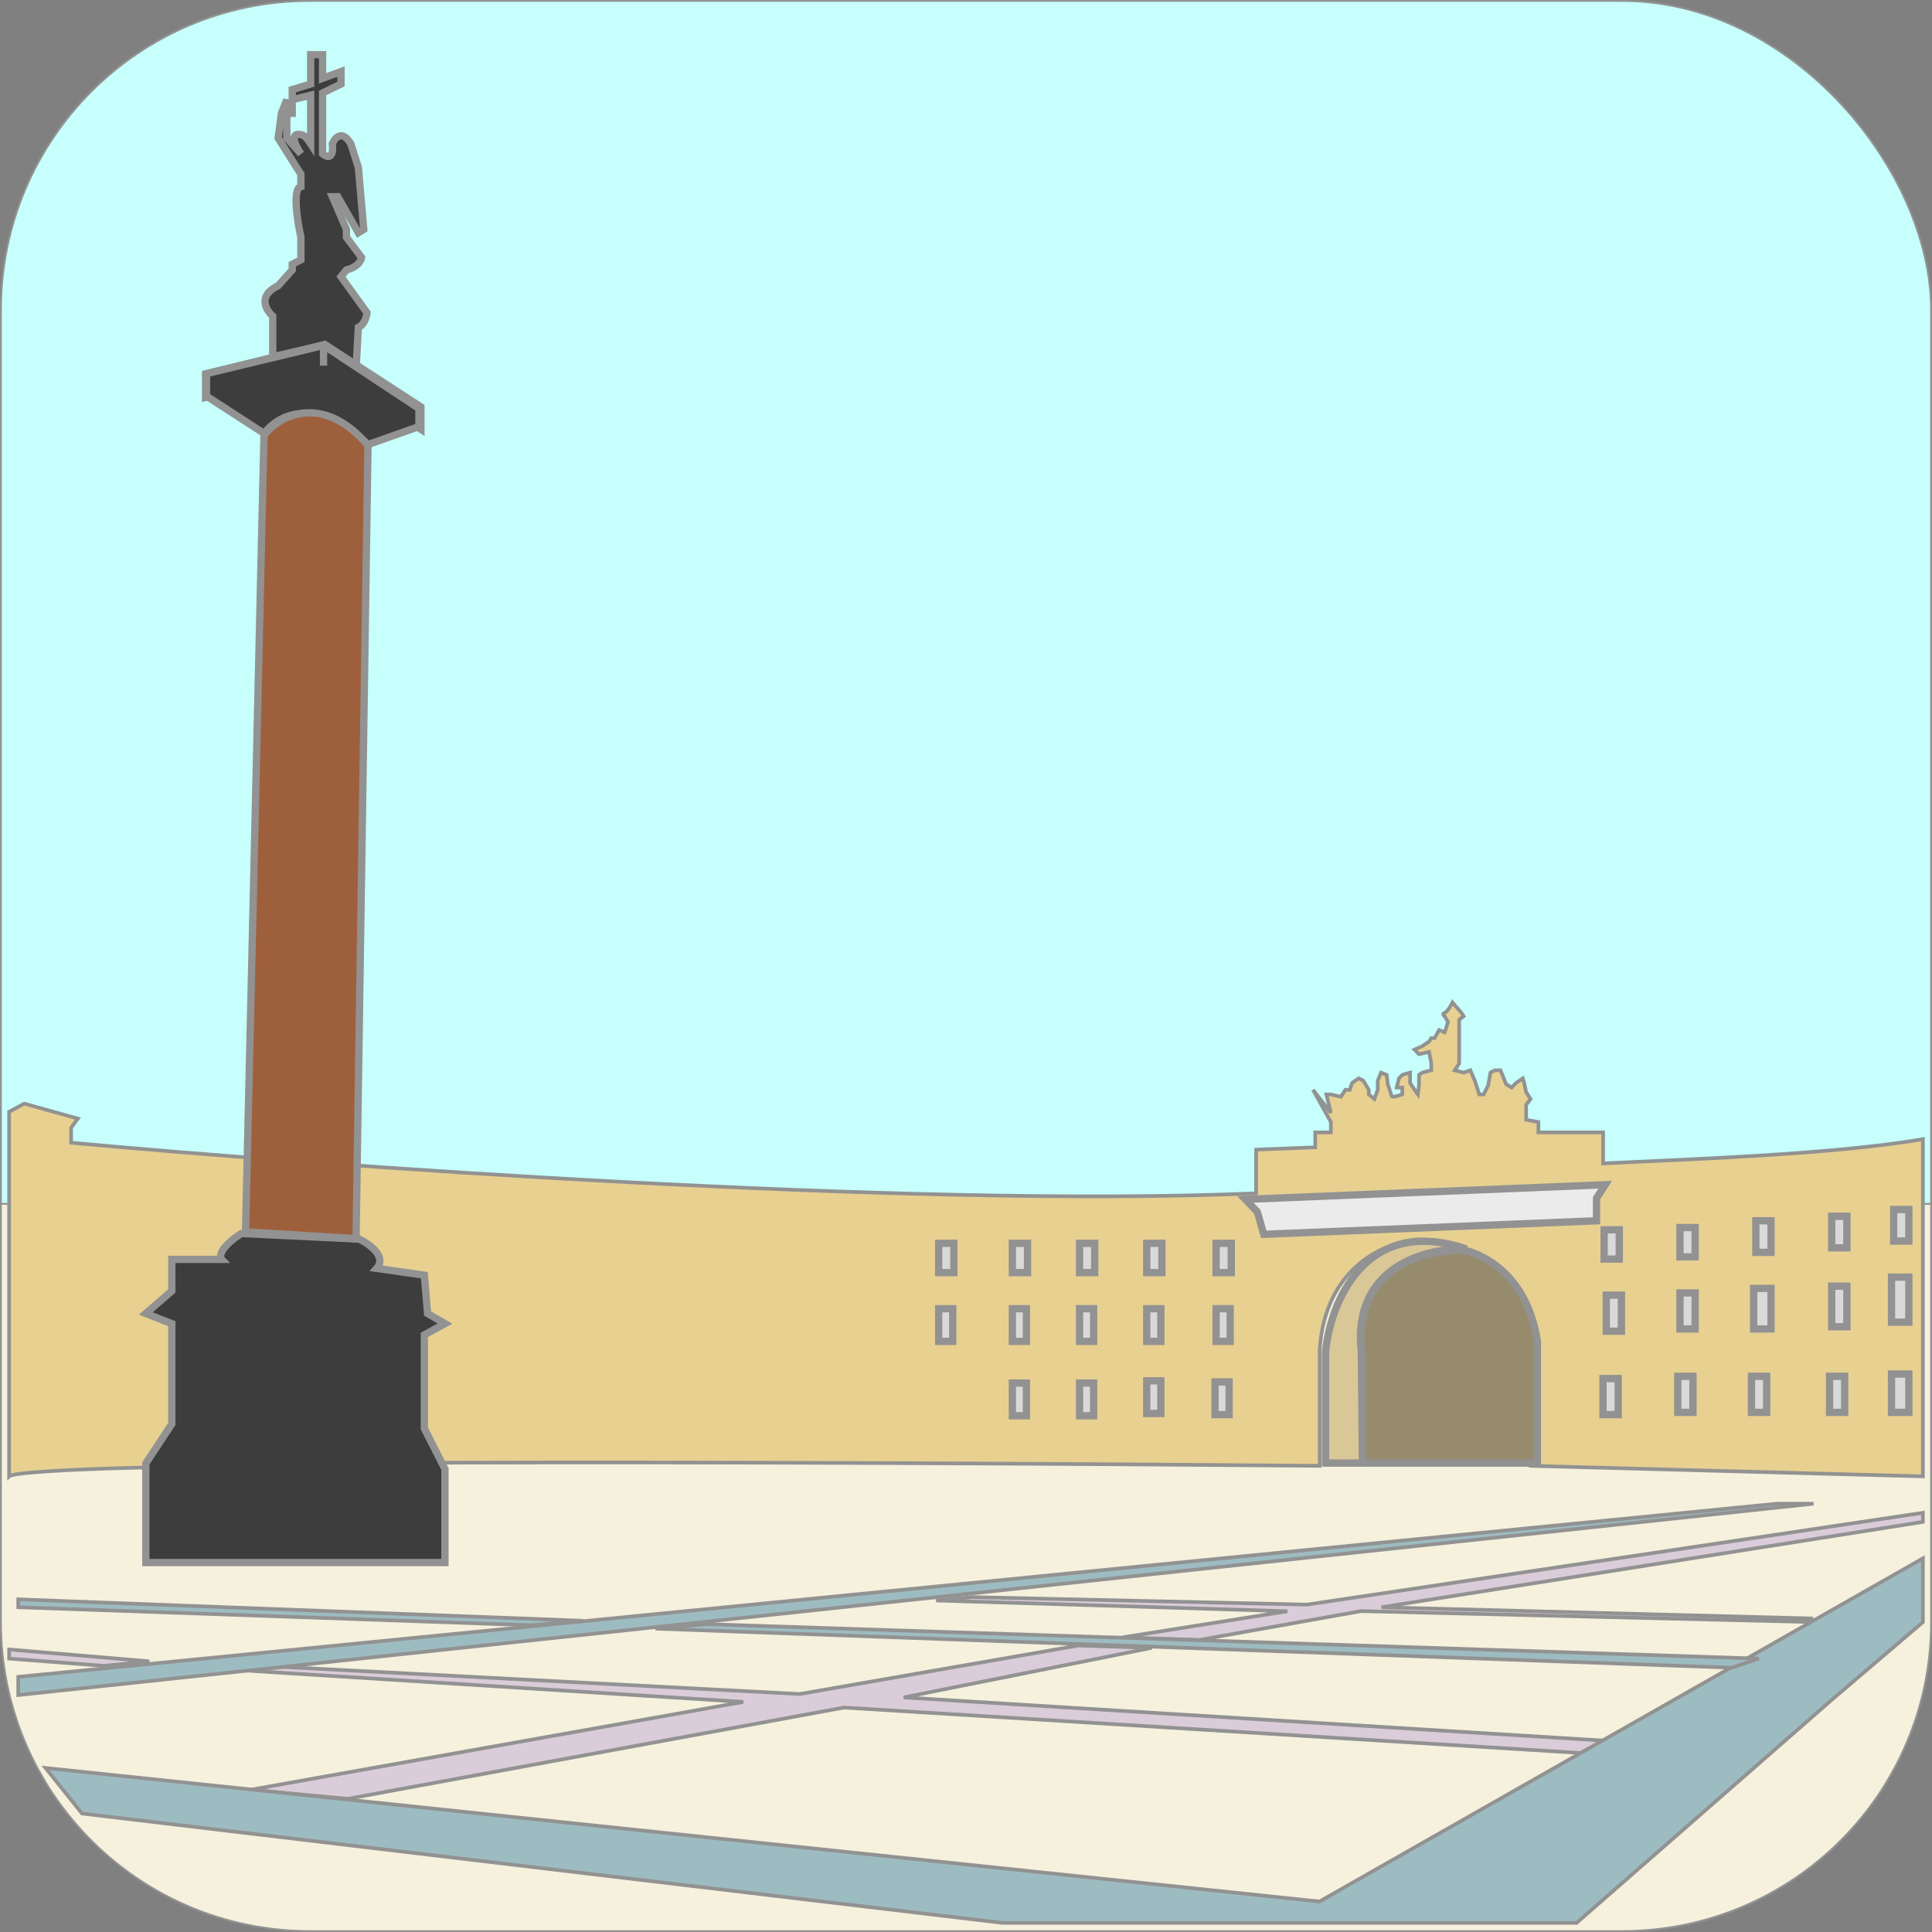 <svg width="106" height="106" viewBox="0 0 106 106" fill="none" xmlns="http://www.w3.org/2000/svg">
<rect x="0" y="0" width="106" height="106" fill="#808080" stroke="none"/>
<rect x="0.05" y="0.05" width="105.9" height="105.9" rx="16.95" fill="#C6FFFC" stroke="#929292" stroke-width="0.1"/>
<path d="M0.05 66.05H105.95V89C105.95 98.361 98.361 105.95 89 105.95H17C7.639 105.95 0.05 98.361 0.05 89V66.05Z" fill="#F5F1DD" stroke="#929292" stroke-width="0.1"/>
<path d="M0.5 61V81C0.714 80.792 3.829 80.598 8.581 80.5L8.076 82H24.35V80.251C40.027 80.2 59.648 80.311 72.406 80.423V74.051C72.7 69.509 75.978 68.168 77.733 68C82.288 68.101 83.895 71.865 83.976 73.799V80.423L105.5 81V62.5C100.554 63.358 92.078 63.621 87.956 63.832V62.129H84.405V61.561L83.732 61.435V60.614L83.976 60.299L83.732 59.921L83.609 59.353L83.548 59.164L83.181 59.416L82.936 59.668L82.63 59.479L82.507 59.164L82.323 58.722H82.017L81.773 58.848L81.65 59.542L81.405 60.047H81.16L80.915 59.29L80.671 58.722L80.303 58.848L79.814 58.722L80.058 58.343V56.64V55.946L80.303 55.757L80.181 55.568L79.691 55C79.609 55.168 79.41 55.517 79.263 55.568C79.116 55.618 79.201 55.715 79.263 55.757L79.446 56.072L79.263 56.64L78.957 56.514L78.712 56.956H78.528L78.406 57.145L78.038 57.397L77.61 57.586L77.855 57.839L78.406 57.713L78.528 58.343V58.722L78.038 58.848L77.855 58.974V59.542L77.793 60.047L77.61 59.794L77.365 59.416V58.848L76.936 58.974L76.753 59.164L76.63 59.668H76.936V60.047C76.814 60.089 76.544 60.173 76.447 60.173C76.349 60.173 76.324 60.089 76.324 60.047L76.141 59.479L76.079 58.974L75.773 58.848L75.59 59.29V59.794L75.406 60.299L75.1 60.047V59.794L74.794 59.29L74.549 59.164L74.181 59.416L74.059 59.794H73.814L73.569 60.173L73.018 60.047H72.773L73.018 61.056L72.039 59.794L73.018 61.561V62.129H72.161V62.949L68.917 63.075V65.472C49.866 66.279 17.636 63.958 3.903 62.696V61.876L4.27 61.371L1.332 60.551L0.5 61Z" fill="#E8D090" stroke="#929292" stroke-width="0.2"/>
<path d="M87.594 65.742V66.979L69.338 67.721L68.982 66.484L68.328 65.804L88.069 65L87.594 65.742Z" fill="#EBEBEB" stroke="#929292" stroke-width="0.4"/>
<path d="M88.783 75.635H87.95V77.614H88.783V75.635Z" fill="#D9D9D9" stroke="#929292" stroke-width="0.4"/>
<path d="M104.729 75.388H103.778V77.49H104.729V75.388Z" fill="#D9D9D9" stroke="#929292" stroke-width="0.4"/>
<path d="M104.729 66.36H103.897V68.092H104.729V66.36Z" fill="#D9D9D9" stroke="#929292" stroke-width="0.4"/>
<path d="M101.329 66.731H100.497V68.463H101.329V66.731Z" fill="#D9D9D9" stroke="#929292" stroke-width="0.4"/>
<path d="M97.167 66.979H96.335V68.71H97.167V66.979Z" fill="#D9D9D9" stroke="#929292" stroke-width="0.4"/>
<path d="M93.005 67.35H92.172V68.957H93.005V67.35Z" fill="#D9D9D9" stroke="#929292" stroke-width="0.4"/>
<path d="M88.842 67.473H88.01V69.081H88.842V67.473Z" fill="#D9D9D9" stroke="#929292" stroke-width="0.4"/>
<path d="M104.729 70.07H103.778V72.543H104.729V70.07Z" fill="#D9D9D9" stroke="#929292" stroke-width="0.4"/>
<path d="M101.329 70.565H100.497V72.791H101.329V70.565Z" fill="#D9D9D9" stroke="#929292" stroke-width="0.4"/>
<path d="M97.167 70.689H96.215V72.915H97.167V70.689Z" fill="#D9D9D9" stroke="#929292" stroke-width="0.4"/>
<path d="M93.005 70.936H92.172V72.915H93.005V70.936Z" fill="#D9D9D9" stroke="#929292" stroke-width="0.4"/>
<path d="M88.961 71.059H88.129V73.038H88.961V71.059Z" fill="#D9D9D9" stroke="#929292" stroke-width="0.4"/>
<path d="M92.885 75.511H92.053V77.49H92.885V75.511Z" fill="#D9D9D9" stroke="#929292" stroke-width="0.4"/>
<path d="M96.929 75.511H96.096V77.49H96.929V75.511Z" fill="#D9D9D9" stroke="#929292" stroke-width="0.4"/>
<path d="M101.21 75.511H100.378V77.49H101.21V75.511Z" fill="#D9D9D9" stroke="#929292" stroke-width="0.4"/>
<path d="M74.749 74.46V80.272H84.349V73.588C83.778 69.878 81.3 68.815 80.349 68.588C74.878 68.687 74.373 72.523 74.749 74.46Z" fill="#968B6C"/>
<path d="M72.728 80.272H74.749M74.749 80.272V74.46C74.373 72.523 74.878 68.687 80.349 68.588C81.3 68.815 83.778 69.878 84.349 73.588V80.272H74.749Z" stroke="#929292" stroke-width="0.4"/>
<path d="M67.436 75.82H66.663V77.614H67.436V75.82Z" fill="#D9D9D9" stroke="#929292" stroke-width="0.4"/>
<path d="M52.333 68.215H51.5V69.823H52.333V68.215Z" fill="#D9D9D9" stroke="#929292" stroke-width="0.4"/>
<path d="M52.273 71.802H51.5V73.595H52.273V71.802Z" fill="#D9D9D9" stroke="#929292" stroke-width="0.4"/>
<path d="M56.376 68.215H55.543V69.823H56.376V68.215Z" fill="#D9D9D9" stroke="#929292" stroke-width="0.4"/>
<path d="M56.316 71.802H55.543V73.595H56.316V71.802Z" fill="#D9D9D9" stroke="#929292" stroke-width="0.4"/>
<path d="M56.316 75.882H55.543V77.676H56.316V75.882Z" fill="#D9D9D9" stroke="#929292" stroke-width="0.4"/>
<path d="M60.062 68.215H59.23V69.823H60.062V68.215Z" fill="#D9D9D9" stroke="#929292" stroke-width="0.4"/>
<path d="M60.003 71.802H59.23V73.595H60.003V71.802Z" fill="#D9D9D9" stroke="#929292" stroke-width="0.4"/>
<path d="M60.003 75.882H59.23V77.676H60.003V75.882Z" fill="#D9D9D9" stroke="#929292" stroke-width="0.4"/>
<path d="M63.749 68.215H62.916V69.823H63.749V68.215Z" fill="#D9D9D9" stroke="#929292" stroke-width="0.4"/>
<path d="M63.69 71.802H62.916V73.595H63.69V71.802Z" fill="#D9D9D9" stroke="#929292" stroke-width="0.4"/>
<path d="M67.554 68.215H66.722V69.823H67.554V68.215Z" fill="#D9D9D9" stroke="#929292" stroke-width="0.4"/>
<path d="M67.495 71.802H66.722V73.595H67.495V71.802Z" fill="#D9D9D9" stroke="#929292" stroke-width="0.4"/>
<path d="M63.69 75.759H62.916V77.552H63.69V75.759Z" fill="#D9D9D9" stroke="#929292" stroke-width="0.4"/>
<path d="M72.728 74.151V80.272H74.749L74.69 74.151C74.167 69.452 78.317 68.442 80.458 68.524C74.892 66.645 72.986 71.492 72.728 74.151Z" fill="#D9C797" stroke="#929292" stroke-width="0.4"/>
<path d="M14.963 17.345V19.571L17.699 18.953L19.542 20.127L19.661 17.963C19.994 17.815 20.117 17.366 20.137 17.159L18.709 15.181L19.007 14.81C19.625 14.661 19.819 14.294 19.839 14.13L19.007 13.017V12.584L18.234 10.791H18.531L19.661 12.769L19.958 12.584L19.661 9.183L19.245 7.885C18.769 7.093 18.372 7.555 18.234 7.885C18.329 8.775 17.917 8.627 17.699 8.441V5.102L18.709 4.608V3.927L17.699 4.298V3H17.044V4.608L16.034 4.917V5.473L17.044 5.226V7.885C16.759 7.439 16.569 7.369 16.509 7.39C15.843 7.242 16.232 8.029 16.509 8.441L15.736 7.576V6.215H16.034V5.844H15.736V5.473L15.439 6.215L15.261 7.576L16.271 9.183L16.509 9.554V10.234C16.034 10.333 16.311 12.13 16.509 13.017V14.253L16.034 14.501V14.81L15.261 15.675C14.119 16.22 14.587 17.015 14.963 17.345Z" fill="#3D3D3D" stroke="#929292" stroke-width="0.4"/>
<path d="M17.693 20.065L11.33 21.735V20.56L17.811 18.952L23.044 22.353V23.466L17.693 20.065Z" fill="#3D3D3D" stroke="#929292" stroke-width="0.5"/>
<path d="M11.33 21.735L14.482 23.775C16.337 21.549 19.06 23.26 20.19 24.393L22.985 23.404V22.415L17.752 18.952L11.33 20.498V21.735Z" fill="#3D3D3D"/>
<path d="M17.752 18.952L11.33 20.498V21.735L14.482 23.775C16.337 21.549 19.06 23.26 20.19 24.393L22.985 23.404V22.415L17.752 18.952ZM17.752 18.952V20.065" stroke="#929292" stroke-width="0.4"/>
<path d="M8 80.289V85.73H24.412V80.598L23.282 78.372V73.24L24.412 72.622L23.46 72.065L23.282 69.963L20.666 69.592C21.236 68.949 20.269 68.252 19.714 67.985L13.233 67.675C12.043 68.467 12.024 68.953 12.162 69.097H9.427V70.829L8 72.065L9.427 72.622V78.125L8 80.289Z" fill="#3D3D3D" stroke="#929292" stroke-width="0.4"/>
<path d="M14.482 23.899L13.471 67.588L19.536 67.959L20.19 24.429C17.621 21.461 15.235 22.869 14.482 23.899Z" fill="#9E603C" stroke="#929292" stroke-width="0.4"/>
<path d="M1 88.182L29.126 89.171L31.98 88.924L1 87.749V88.182Z" fill="#9DBCC1" stroke="#929292" stroke-width="0.2"/>
<path d="M46.31 93.685L86.751 96.18L88 95.5L49.581 93.129L63.197 90.408L59.154 90.284L43.872 92.943L15.568 91.459L13.309 91.645L40.78 93.376L13.725 98.199L19.076 98.693L46.31 93.685Z" fill="#DACCD8" stroke="#929292" stroke-width="0.2"/>
<path d="M99.5 82.5L1 93V92L97.5 82.5H99.5Z" fill="#9DBCC1"/>
<path d="M86.5 105.5H55L4.5 99.5L2.5 97L72.392 104.328L105.5 85.5V89L100.463 93.293L86.5 105.5Z" fill="#9DBCC1"/>
<path d="M99.5 82.5L1 93V92L97.5 82.5H99.5Z" stroke="#929292" stroke-width="0.2"/>
<path d="M86.5 105.5H55L4.5 99.5L2.5 97L72.392 104.328L105.5 85.5V89L100.463 93.293L86.5 105.5Z" stroke="#929292" stroke-width="0.2"/>
<path d="M105.5 83V83.5L75.803 88.182L99.47 88.8L99.053 88.986L74.674 88.394L65.814 89.975L61.592 89.834L70.63 88.401L51.364 87.811L53.327 87.626L71.701 88.038L105.5 83Z" fill="#DACCD8" stroke="#929292" stroke-width="0.2"/>
<path d="M0.5 91L5.698 91.397L8.195 91.15L0.5 90.5V91Z" fill="#DACCD8" stroke="#929292" stroke-width="0.2"/>
<path d="M95 91.5L35.964 89.357L38.759 89.109L96.5 91L95 91.5Z" fill="#9DBCC1" stroke="#929292" stroke-width="0.2"/>
</svg>
